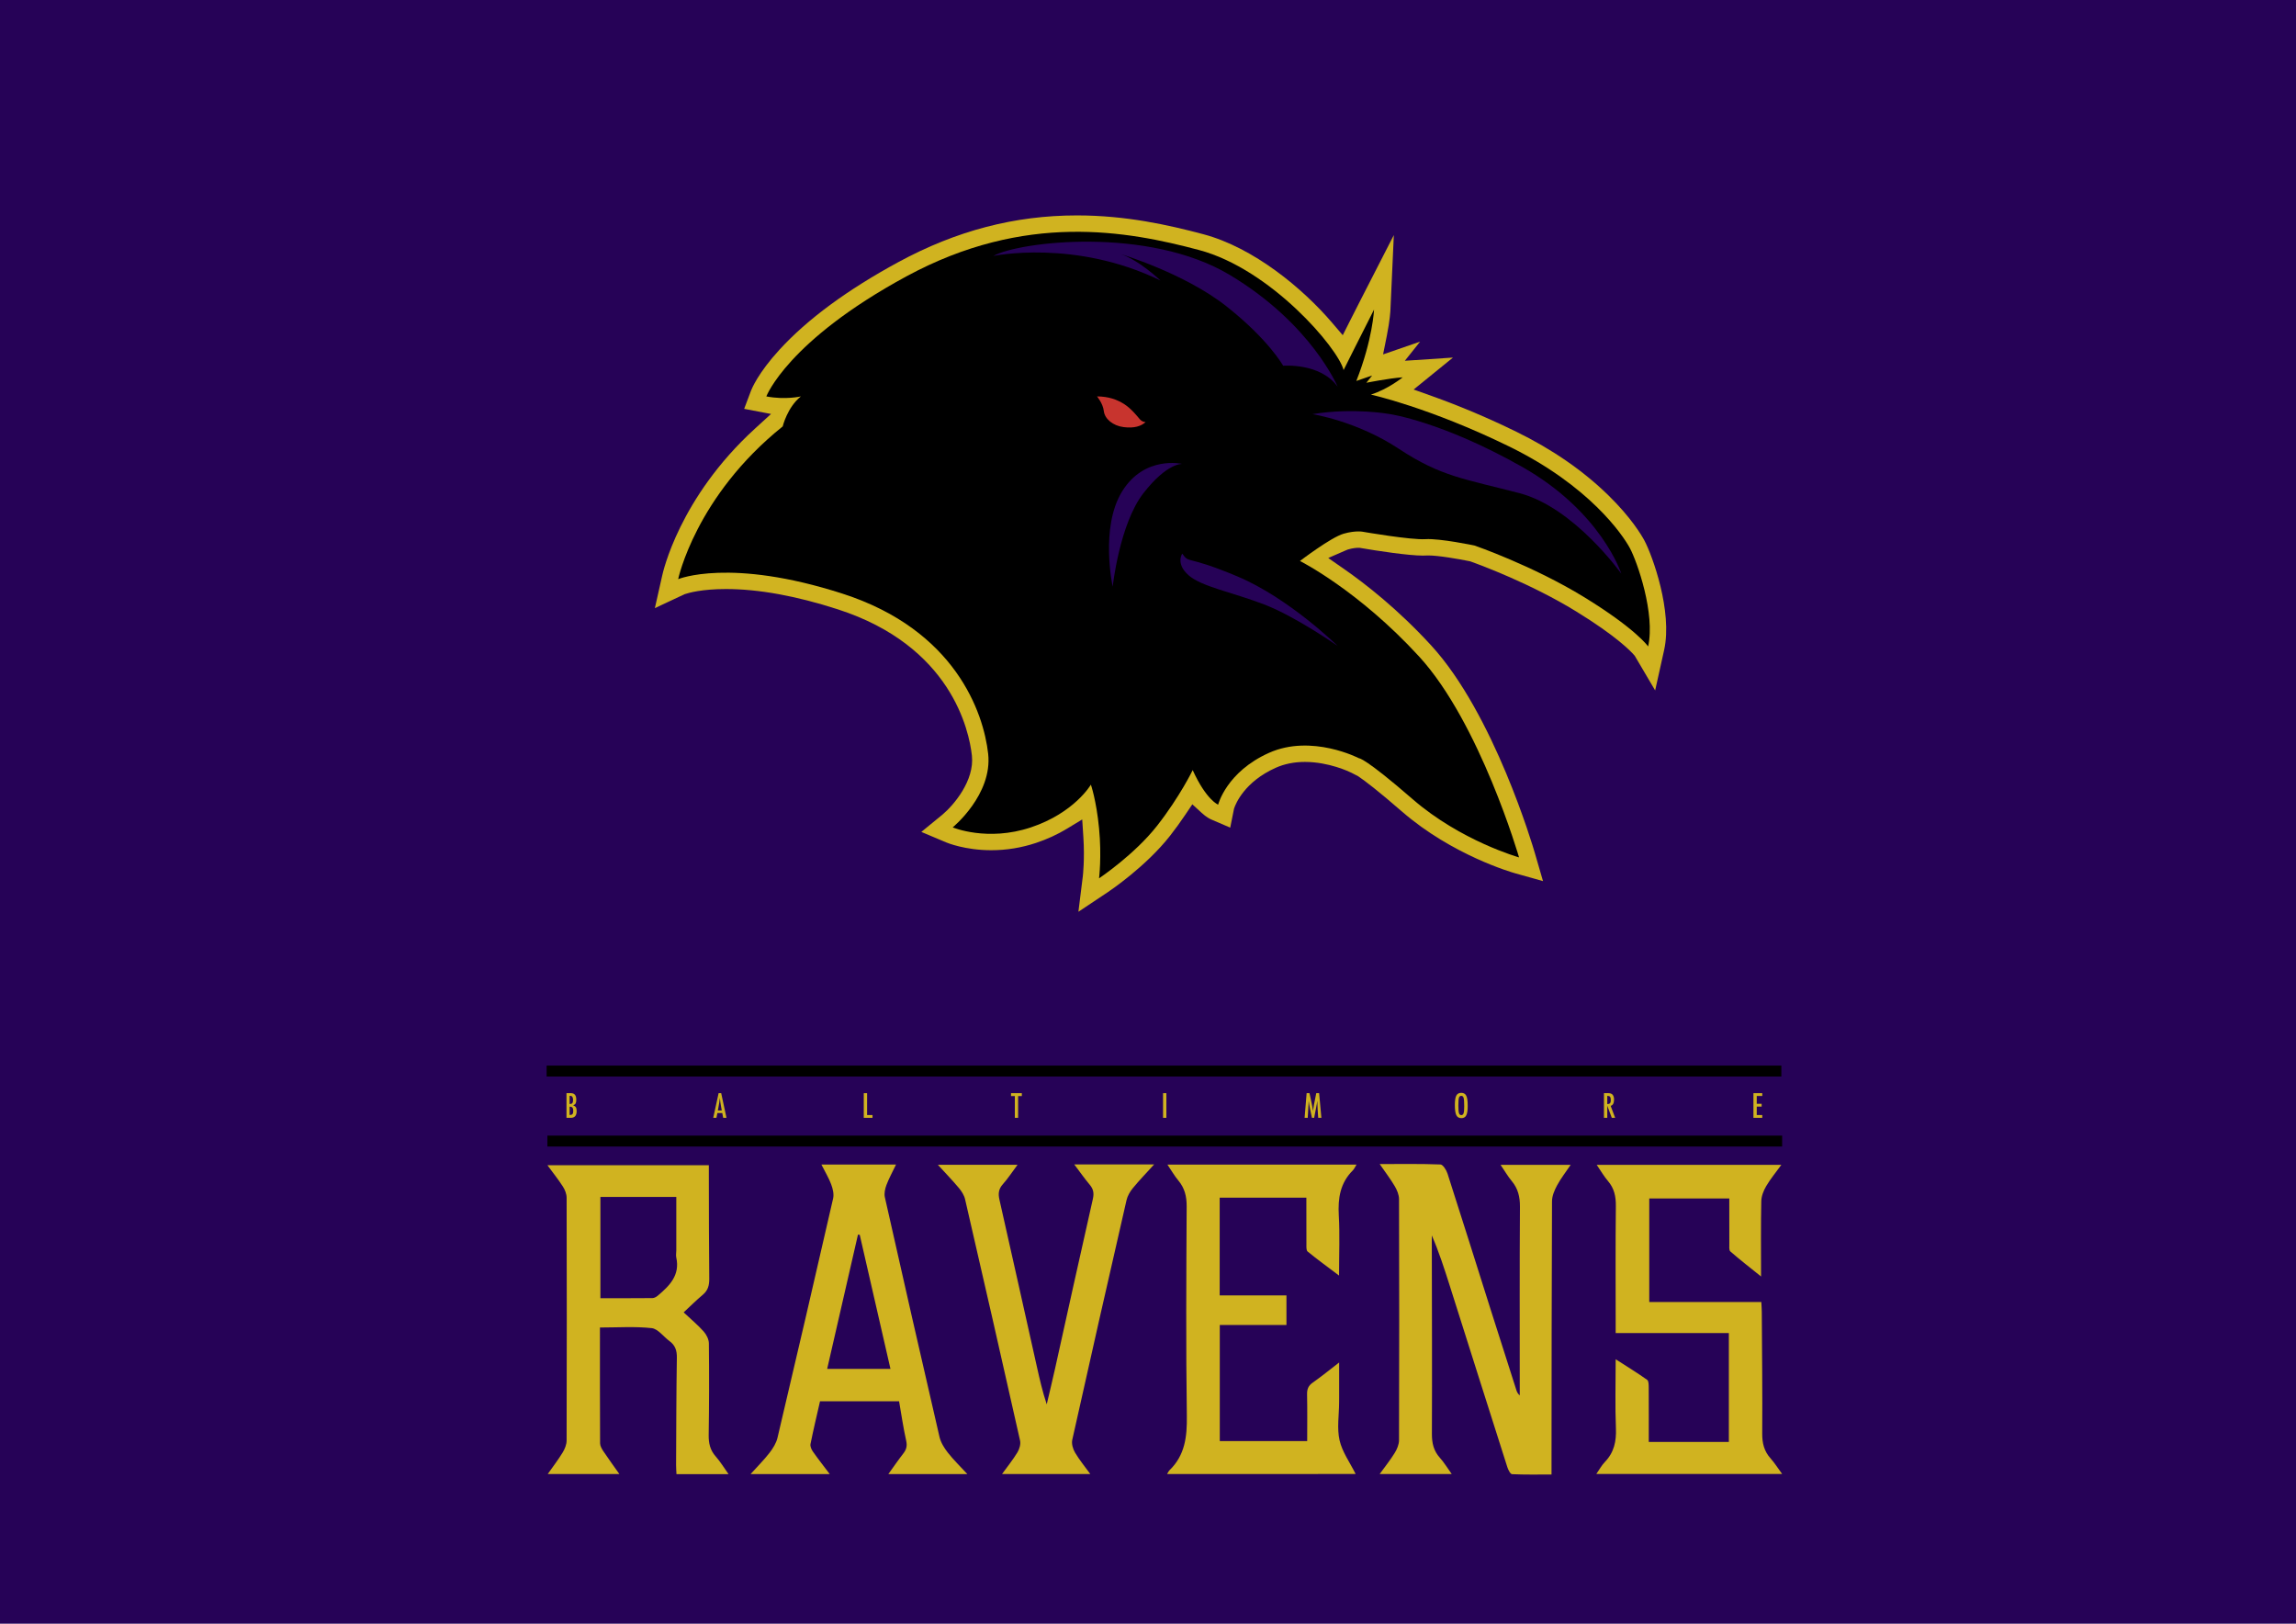 <?xml version="1.0" encoding="utf-8"?>
<!-- Generator: Adobe Illustrator 16.0.0, SVG Export Plug-In . SVG Version: 6.00 Build 0)  -->
<!DOCTYPE svg PUBLIC "-//W3C//DTD SVG 1.1//EN" "http://www.w3.org/Graphics/SVG/1.1/DTD/svg11.dtd">
<svg version="1.1" xmlns="http://www.w3.org/2000/svg" xmlns:xlink="http://www.w3.org/1999/xlink" x="0px" y="0px"
	 width="841.89px" height="595.28px" viewBox="0 0 841.89 595.28" enable-background="new 0 0 841.89 595.28" xml:space="preserve">
<g id="Layer_3">
	<rect fill="#260257" width="841.89" height="595.28"/>
</g>
<g id="Layer_2">
	<g>
		<path fill="#D0B320" d="M397.045,321.267c0.033-0.282,0.722-6.298,0.206-14.263l-0.426-6.581l-5.64,3.42
			c-3.45,2.092-7.248,3.836-11.287,5.182c-5.33,1.777-10.861,2.679-16.441,2.68c-9.603,0-16.175-2.725-16.45-2.841l-9.181-3.867
			l7.708-6.307c4.214-3.525,11.852-12.554,10.836-21.694c-1.02-9.183-7.584-40.189-49.212-53.619
			c-15.271-4.926-29.062-7.424-40.992-7.424c-8.835,0-13.704,1.414-14.985,1.848l-0.212,0.072l-10.844,5.08l2.656-11.784
			c0.254-1.216,6.24-28.634,34.035-54.012l5.901-5.389l-9.848-1.875l2.518-6.677c0.237-0.629,2.544-6.393,10.406-14.983
			c10.24-11.189,24.937-22.015,43.683-32.175c21.206-11.493,42.606-17.08,65.425-17.08c17.965,0,33.491,3.483,46.31,6.89
			c18.613,4.948,36.607,20.011,47.24,32.457l3.902,4.569l2.709-5.364c1.292-2.559,2.511-4.962,3.434-6.765l12.587-24.576
			l-1.254,27.584c-0.007,0.145-0.175,3.623-1.316,9.318l-1.372,6.845l13.583-4.688l-5.604,7.02l17.645-1.175l-14.424,11.718
			l6.697,2.389c10.25,3.656,20.658,8.056,30.934,13.077c13.146,6.425,24.493,14.252,33.723,23.265
			c8.511,8.31,12.309,14.834,13.27,16.636c2.922,5.477,10.372,25.988,7.23,40.126l-3.294,14.819l-7.474-12.681l-0.236-0.274
			c-1.281-1.48-6.605-7.014-21.327-16.054c-16.51-10.137-34.996-16.959-38.534-18.224l-0.27-0.096l-0.279-0.057
			c-3.828-0.779-11.315-2.098-15.097-2.098c-0.23,0-0.445,0.005-0.646,0.018c-0.38,0.023-0.823,0.037-1.305,0.037
			c-5.302,0-16.796-1.748-22.751-2.78l-0.387-0.067l-0.509-0.012c-0.739,0-1.979,0.1-3.679,0.577l-0.15,0.042l-0.146,0.053
			c-0.154,0.057-0.326,0.126-0.511,0.206l-6.572,2.86l5.884,4.092c7.814,5.435,19.683,14.694,31.845,27.946
			c23.04,25.103,37.407,73.98,38.007,76.048l3.016,10.376l-10.4-2.925c-0.923-0.26-22.861-6.566-41.309-22.579
			c-8.975-7.788-13.6-11.274-15.9-12.827l-0.191-0.129l-2.407-1.25c-0.896-0.443-8.341-3.991-17.1-3.991
			c-3.907,0-7.503,0.721-10.688,2.144c-11.452,5.118-14.688,13.196-15.221,14.763l-0.084,0.246l-1.39,6.939l-6.574-2.826
			c-0.842-0.323-2.201-1.035-3.895-2.587l-3.425-3.138l-2.595,3.852c-1.778,2.64-3.642,5.208-5.537,7.634
			c-8.817,11.285-22.17,20.255-22.734,20.632l-10.908,7.271L397.045,321.267z"/>
		<path d="M497.334,139.667l5.795-2L501,140.333c0,0,8.334-1.667,13.334-2c0,0-5.334,4.333-11.667,6.333c0,0,21.334,4.667,50.667,19
			S595,196,597.667,201s9.334,24,6.667,36c0,0-4.334-6.333-23.334-18s-40.333-19-40.333-19s-12.667-2.667-18-2.333S500,195,500,195
			s-2.666-0.667-7.333,0.667s-16,10-16,10s21.334,10.667,43.667,35S557,314.333,557,314.333s-21.334-6-39-21.333
			s-19.666-15-19.666-15s-17.333-9-33-2s-18.667,19-18.667,19s-4.333-1.667-9.333-12.667c0,0-4.666,9.668-13,20.334S403,322,403,322
			s1-7.999,0-18.333s-3-16-3-16s-6,10.332-22,15.666s-28.667,0-28.667,0s14.667-12,13-27s-12-45.332-53.333-58.666
			s-60.333-5.334-60.333-5.334S255,182,287,156.333c0,0,1.667-7,6.667-11c0,0-5.667,1.333-12.667,0c0,0,7.667-20.333,51.333-44
			s81-16.667,107.333-9.667s51,36,53,44c0,0,7.667-15.333,11.167-22.167C503.834,113.5,503.334,124.5,497.334,139.667z"/>
		<path fill="#260257" d="M433.5,170.083c0,0-5.5-0.5-14.25,10.75S408,215.083,408,215.083s-4.75-21.75,3.5-35
			S433.5,170.083,433.5,170.083z"/>
		<path fill="#260257" d="M433.5,202.973c0,0-2.5,3.61,2.25,7.86s16,6.25,27.75,10.75s27,15.25,27,15.25s-17.75-17.5-36.75-25.5
			S436.25,206.863,433.5,202.973z"/>
		<path fill="#260257" d="M481.25,151.833c0,0,16.25,2.5,31.75,12.75s24.25,11,44.25,16.25s37.25,29.5,37.25,29.5
			s-7.25-22.75-36.5-39.25s-48.25-19.25-48.25-19.25S496.5,149.333,481.25,151.833z"/>
		<path fill="#260257" d="M490.5,141.833c0,0-9.5-23-39.5-41s-77.5-12.25-86.75-7c0,0,30-6.25,61.25,9c0,0-7.75-7.5-14.75-9.75
			c0,0,23.5,7,39,19.25s20.75,21.75,20.75,21.75S484.257,132.934,490.5,141.833z"/>
		<path fill="#C8342E" d="M402.25,145.333c0,0,2.167,2.527,2.5,5.389s3.333,5.361,7.25,5.861s6.39-0.333,8.07-1.833
			c0,0-1.236,0-2.153-1.083s-3.084-3.833-5.667-5.5S406.417,145.333,402.25,145.333z"/>
	</g>
	<g>
		<path fill-rule="evenodd" clip-rule="evenodd" fill="#D0B320" d="M505.902,426.762c7.929,0,15.105-0.126,22.266,0.153
			c0.929,0.036,2.179,2.029,2.6,3.336c5.292,16.431,10.448,32.904,15.661,49.36c3.174,10.016,6.384,20.021,9.588,30.028
			c0.218,0.679,0.527,1.329,1.239,1.938c0-1.222,0-2.443,0-3.665c0-21.825-0.074-43.651,0.072-65.476
			c0.024-3.632-0.691-6.677-3.019-9.46c-1.429-1.71-2.552-3.676-4.077-5.916c8.636,0,16.9,0,25.693,0
			c-1.763,2.611-3.587,4.935-4.972,7.495c-0.963,1.781-1.862,3.888-1.871,5.853c-0.146,32.038-0.144,64.078-0.175,96.116
			c-0.001,1.175,0,2.351,0,4.054c-4.918,0-9.703,0.1-14.474-0.121c-0.63-0.029-1.423-1.618-1.739-2.611
			c-7.073-22.165-14.087-44.348-21.119-66.524c-1.958-6.175-3.937-12.343-6.567-18.402c0,1.021-0.001,2.041,0,3.062
			c0.034,23.223,0.131,46.445,0.036,69.669c-0.014,3.407,0.627,6.237,2.928,8.796c1.548,1.722,2.754,3.749,4.346,5.963
			c-8.928,0-17.433,0-26.429,0c1.985-2.749,3.917-5.146,5.518-7.746c0.846-1.374,1.576-3.099,1.581-4.668
			c0.092-29.458,0.092-58.916,0.002-88.375c-0.005-1.578-0.721-3.3-1.541-4.7C509.943,432.351,508.112,429.968,505.902,426.762z"/>
		<path fill-rule="evenodd" clip-rule="evenodd" fill="#D0B320" d="M633.931,488.72c-13.851,0-27.478,0-41.501,0
			c0-1.367,0-2.513,0-3.658c0-14.3-0.095-28.601,0.067-42.899c0.039-3.509-0.58-6.489-2.896-9.186
			c-1.447-1.683-2.562-3.651-4.121-5.924c22.7,0,44.921,0,67.7,0c-2.01,2.771-3.99,5.143-5.538,7.768
			c-0.97,1.645-1.78,3.663-1.819,5.532c-0.187,8.914-0.084,17.835-0.084,27.633c-4.095-3.298-7.762-6.144-11.259-9.184
			c-0.531-0.463-0.367-1.826-0.373-2.774c-0.03-5.466-0.015-10.933-0.015-16.653c-9.856,0-19.474,0-29.347,0
			c0,12.497,0,25.096,0,37.967c13.664,0,27.264,0,41.091,0c0.068,1.404,0.165,2.552,0.171,3.699
			c0.085,14.838,0.26,29.675,0.158,44.511c-0.024,3.537,0.689,6.468,3.05,9.107c1.48,1.655,2.671,3.57,4.251,5.723
			c-22.839,0-45.231,0-68.131,0c1.107-1.579,1.942-3.162,3.136-4.398c3.371-3.493,4.244-7.553,4.05-12.328
			c-0.332-8.15-0.091-16.324-0.091-25.328c4.184,2.691,7.953,4.994,11.544,7.548c0.598,0.426,0.562,1.945,0.569,2.961
			c0.046,6.535,0.022,13.07,0.022,19.798c9.846,0,19.474,0,29.365,0C633.931,515.394,633.931,502.171,633.931,488.72z"/>
		<path fill-rule="evenodd" clip-rule="evenodd" fill="#D0B320" d="M219.987,486.688c0,14.496-0.023,28.468,0.051,42.439
			c0.005,0.96,0.594,2.012,1.158,2.856c1.831,2.738,3.776,5.401,5.909,8.422c-8.847,0-17.271,0-26.259,0
			c1.933-2.753,3.844-5.23,5.463-7.885c0.788-1.292,1.451-2.915,1.455-4.392c0.083-29.672,0.081-59.345,0.005-89.017
			c-0.003-1.371-0.602-2.9-1.356-4.077c-1.661-2.593-3.6-5.007-5.691-7.857c19.912,0,39.375,0,59.194,0c0,1.433-0.003,2.798,0,4.163
			c0.034,12.472,0.014,24.942,0.151,37.413c0.026,2.421-0.44,4.318-2.364,5.927c-2.384,1.993-4.589,4.201-7.022,6.455
			c2.768,2.601,5.238,4.651,7.349,7.022c1.012,1.137,1.881,2.873,1.897,4.348c0.123,11.179,0.104,22.361-0.072,33.541
			c-0.049,3.053,0.523,5.596,2.591,7.926c1.672,1.883,2.987,4.083,4.692,6.467c-6.544,0-12.616,0-19.09,0
			c-0.05-1.104-0.152-2.229-0.146-3.352c0.065-13.115,0.072-26.23,0.285-39.344c0.042-2.618-0.608-4.546-2.696-6.075
			c-2.206-1.616-4.219-4.497-6.545-4.753C232.806,486.241,226.544,486.688,219.987,486.688z M220.151,475.942
			c6.47,0,12.777,0.025,19.083-0.039c0.653-0.007,1.407-0.425,1.933-0.867c4.344-3.654,8.255-7.532,6.802-14.03
			c-0.182-0.815,0.011-1.712,0.012-2.571c0.003-6.518,0.002-13.034,0.002-19.615c-9.417,0-18.581,0-27.832,0
			C220.151,451.24,220.151,463.43,220.151,475.942z"/>
		<path fill-rule="evenodd" clip-rule="evenodd" fill="#D0B320" d="M427.944,540.393c0.43-0.682,0.591-1.09,0.877-1.368
			c5.712-5.525,6.475-12.341,6.366-19.97c-0.363-25.592-0.203-51.192-0.064-76.789c0.02-3.644-0.723-6.683-3.049-9.468
			c-1.412-1.69-2.516-3.639-4.012-5.845c23.323,0,46.127,0,69.35,0c-0.583,0.931-0.863,1.634-1.355,2.123
			c-4.635,4.603-5.516,10.207-5.152,16.494c0.408,7.061,0.094,14.161,0.094,22.072c-4.168-3.146-7.924-5.877-11.517-8.806
			c-0.544-0.444-0.443-1.815-0.449-2.76c-0.038-5.579-0.02-11.159-0.02-16.989c-10.683,0-21.139,0-31.781,0
			c0,11.841,0,23.619,0,35.823c8.107,0,16.199,0,24.482,0c0,3.808,0,7.19,0,10.847c-8.18,0-16.203,0-24.445,0
			c0,14.293,0,28.314,0,42.565c10.597,0,21.159,0,32.05,0c0-5.801,0.075-11.476-0.041-17.146c-0.039-1.903,0.464-3.165,2.076-4.29
			c3.134-2.188,6.096-4.62,9.679-7.374c0,4.718,0.001,8.745,0,12.772c0,0.645-0.009,1.29-0.012,1.936
			c-0.021,4.625-0.835,9.432,0.167,13.822c0.979,4.289,3.812,8.156,5.903,12.35C474.228,540.393,451.297,540.393,427.944,540.393z"
			/>
		<path fill-rule="evenodd" clip-rule="evenodd" fill="#D0B320" d="M301.184,426.937c9.393,0,18.158,0,27.374,0
			c-1.296,2.711-2.588,5.038-3.518,7.502c-0.524,1.389-0.895,3.104-0.58,4.502c6.586,29.295,13.247,58.573,20.023,87.824
			c0.478,2.06,1.723,4.078,3.049,5.772c2.086,2.665,4.545,5.038,7.167,7.883c-9.802,0-19.095,0-28.959,0
			c1.933-2.679,3.646-5.188,5.506-7.581c1.125-1.447,1.454-2.769,1.028-4.665c-1.052-4.684-1.728-9.452-2.6-14.442
			c-9.386,0-19.113,0-28.99,0c-1.188,5.226-2.44,10.428-3.493,15.67c-0.169,0.846,0.346,2.01,0.889,2.783
			c1.887,2.689,3.925,5.272,6.167,8.243c-9.789,0-19.076,0-29.025,0c2.513-2.787,4.897-5.161,6.943-7.799
			c1.265-1.63,2.462-3.554,2.928-5.526c6.899-29.219,13.699-58.462,20.394-87.729c0.366-1.599-0.111-3.564-0.71-5.169
			C303.892,431.831,302.544,429.627,301.184,426.937z M326.51,501.851c-3.816-16.647-7.541-32.9-11.266-49.153
			c-0.215-0.023-0.431-0.048-0.646-0.071c-3.747,16.328-7.493,32.655-11.294,49.225C311.127,501.851,318.599,501.851,326.51,501.851
			z"/>
		<path fill-rule="evenodd" clip-rule="evenodd" fill="#D0B320" d="M393.906,426.901c9.946,0,19.253,0,29.289,0
			c-2.87,3.164-5.448,5.82-7.791,8.673c-1.042,1.269-1.972,2.846-2.334,4.425c-6.716,29.274-13.367,58.565-19.897,87.883
			c-0.317,1.426,0.241,3.335,1.016,4.652c1.554,2.644,3.541,5.033,5.597,7.871c-10.91,0-21.361,0-32.362,0
			c2.031-2.809,4.029-5.268,5.652-7.954c0.731-1.21,1.253-2.993,0.957-4.312c-6.625-29.516-13.36-59.006-20.162-88.481
			c-0.341-1.476-1.278-2.93-2.271-4.115c-2.315-2.769-4.833-5.365-7.715-8.52c10.016,0,19.348,0,29.225,0
			c-1.941,2.604-3.501,5.016-5.392,7.132c-1.542,1.725-1.758,3.413-1.271,5.562c4.613,20.4,9.159,40.816,13.727,61.228
			c1.03,4.603,2.066,9.205,3.636,13.908c1.02-4.361,2.081-8.714,3.053-13.086c4.611-20.73,9.152-41.477,13.86-62.185
			c0.487-2.143,0.204-3.633-1.151-5.248C397.72,432.128,396.065,429.759,393.906,426.901z"/>
	</g>
	<rect x="200.721" y="416.334" fill-rule="evenodd" clip-rule="evenodd" width="452.745" height="4"/>
	<rect x="200.437" y="390.667" fill-rule="evenodd" clip-rule="evenodd" width="452.745" height="4"/>
	<g>
		<path fill="#D0B320" d="M207.721,400.77h1.652c1.293,0,1.939,0.803,1.939,2.408c0,0.613-0.084,1.068-0.252,1.365
			s-0.465,0.521-0.891,0.674c0.488,0.195,0.822,0.445,1.002,0.75c0.184,0.301,0.275,0.754,0.275,1.359c0,1.66-0.711,2.49-2.133,2.49
			h-1.594V400.77z M208.864,404.754c0.475,0,0.805-0.109,0.989-0.328c0.185-0.23,0.277-0.635,0.277-1.213
			c0-0.977-0.353-1.465-1.06-1.465h-0.094h-0.053c-0.032,0-0.051,0.002-0.059,0.006V404.754z M208.864,408.773
			c0.502,0,0.85-0.107,1.042-0.322c0.192-0.215,0.289-0.604,0.289-1.166c0-0.578-0.1-0.982-0.3-1.213
			c-0.196-0.234-0.54-0.352-1.03-0.352V408.773z"/>
		<path fill="#D0B320" d="M263.497,400.77h0.949l1.939,9.047h-1.207l-0.34-1.764h-1.793l-0.346,1.764h-1.172L263.497,400.77z
			 M264.663,407.109l-0.27-1.441c-0.18-0.98-0.326-2.027-0.439-3.141c-0.055,0.543-0.125,1.093-0.211,1.649
			s-0.188,1.147-0.305,1.772l-0.223,1.16H264.663z"/>
		<path fill="#D0B320" d="M316.723,400.77h1.219v8.016h1.992v1.031h-3.211V400.77z"/>
		<path fill="#D0B320" d="M370.717,400.77h3.967v1.066h-1.365v7.98h-1.195v-7.98h-1.406V400.77z"/>
		<path fill="#D0B320" d="M426.464,400.77h1.219v9.047h-1.219V400.77z"/>
		<path fill="#D0B320" d="M479.113,400.77h1.043l0.797,3.691c0.098,0.461,0.187,0.923,0.267,1.386s0.153,0.948,0.22,1.456
			c0.008-0.066,0.014-0.118,0.018-0.155s0.008-0.063,0.012-0.079l0.17-1.037l0.152-0.984l0.135-0.65l0.709-3.627h1.055l0.832,9.047
			h-1.166l-0.205-3.07c-0.008-0.156-0.015-0.291-0.021-0.404s-0.009-0.207-0.009-0.281l-0.053-1.213l-0.029-1.113
			c0-0.008-0.001-0.024-0.003-0.05s-0.005-0.06-0.009-0.103l-0.029,0.182c-0.031,0.215-0.06,0.402-0.085,0.562
			s-0.048,0.295-0.067,0.404l-0.152,0.826l-0.059,0.311l-0.762,3.949h-0.82l-0.715-3.41c-0.098-0.449-0.185-0.905-0.261-1.368
			s-0.146-0.948-0.208-1.456l-0.352,6.234h-1.148L479.113,400.77z"/>
		<path fill="#D0B320" d="M538.173,405.516c0,1.598-0.178,2.732-0.533,3.404s-0.951,1.008-1.787,1.008
			c-0.879,0-1.498-0.361-1.857-1.084c-0.355-0.707-0.533-1.963-0.533-3.768c0-1.609,0.176-2.748,0.527-3.416
			c0.355-0.672,0.957-1.008,1.805-1.008c0.758,0,1.32,0.26,1.688,0.779c0.242,0.348,0.418,0.842,0.527,1.482
			C538.118,403.508,538.173,404.375,538.173,405.516z M536.896,405.645c0-1.566-0.07-2.605-0.211-3.117
			c-0.141-0.516-0.428-0.773-0.861-0.773s-0.723,0.236-0.867,0.709c-0.141,0.477-0.211,1.434-0.211,2.871
			c0,1.324,0.074,2.242,0.223,2.754c0.152,0.484,0.438,0.727,0.855,0.727c0.41,0,0.691-0.227,0.844-0.68
			C536.819,407.686,536.896,406.855,536.896,405.645z"/>
		<path fill="#D0B320" d="M588.133,400.77h1.605c0.664,0,1.158,0.158,1.482,0.475c0.41,0.41,0.615,1.037,0.615,1.881
			c0,0.648-0.108,1.169-0.325,1.562s-0.526,0.636-0.929,0.729l1.664,4.4h-1.236l-1.658-4.43v4.43h-1.219V400.77z M589.352,404.777
			c0.473,0,0.807-0.109,1.002-0.328s0.293-0.588,0.293-1.107c0-0.281-0.021-0.521-0.062-0.721s-0.105-0.361-0.193-0.486
			s-0.201-0.217-0.34-0.275s-0.304-0.088-0.495-0.088h-0.205V404.777z"/>
		<path fill="#D0B320" d="M642.941,400.77h3.24v1.031h-2.021v2.865h1.793v1.031h-1.793v3.088h2.021v1.031h-3.24V400.77z"/>
	</g>
	<g>
	</g>
	<g>
	</g>
	<g>
	</g>
	<g>
	</g>
	<g>
	</g>
</g>
</svg>
